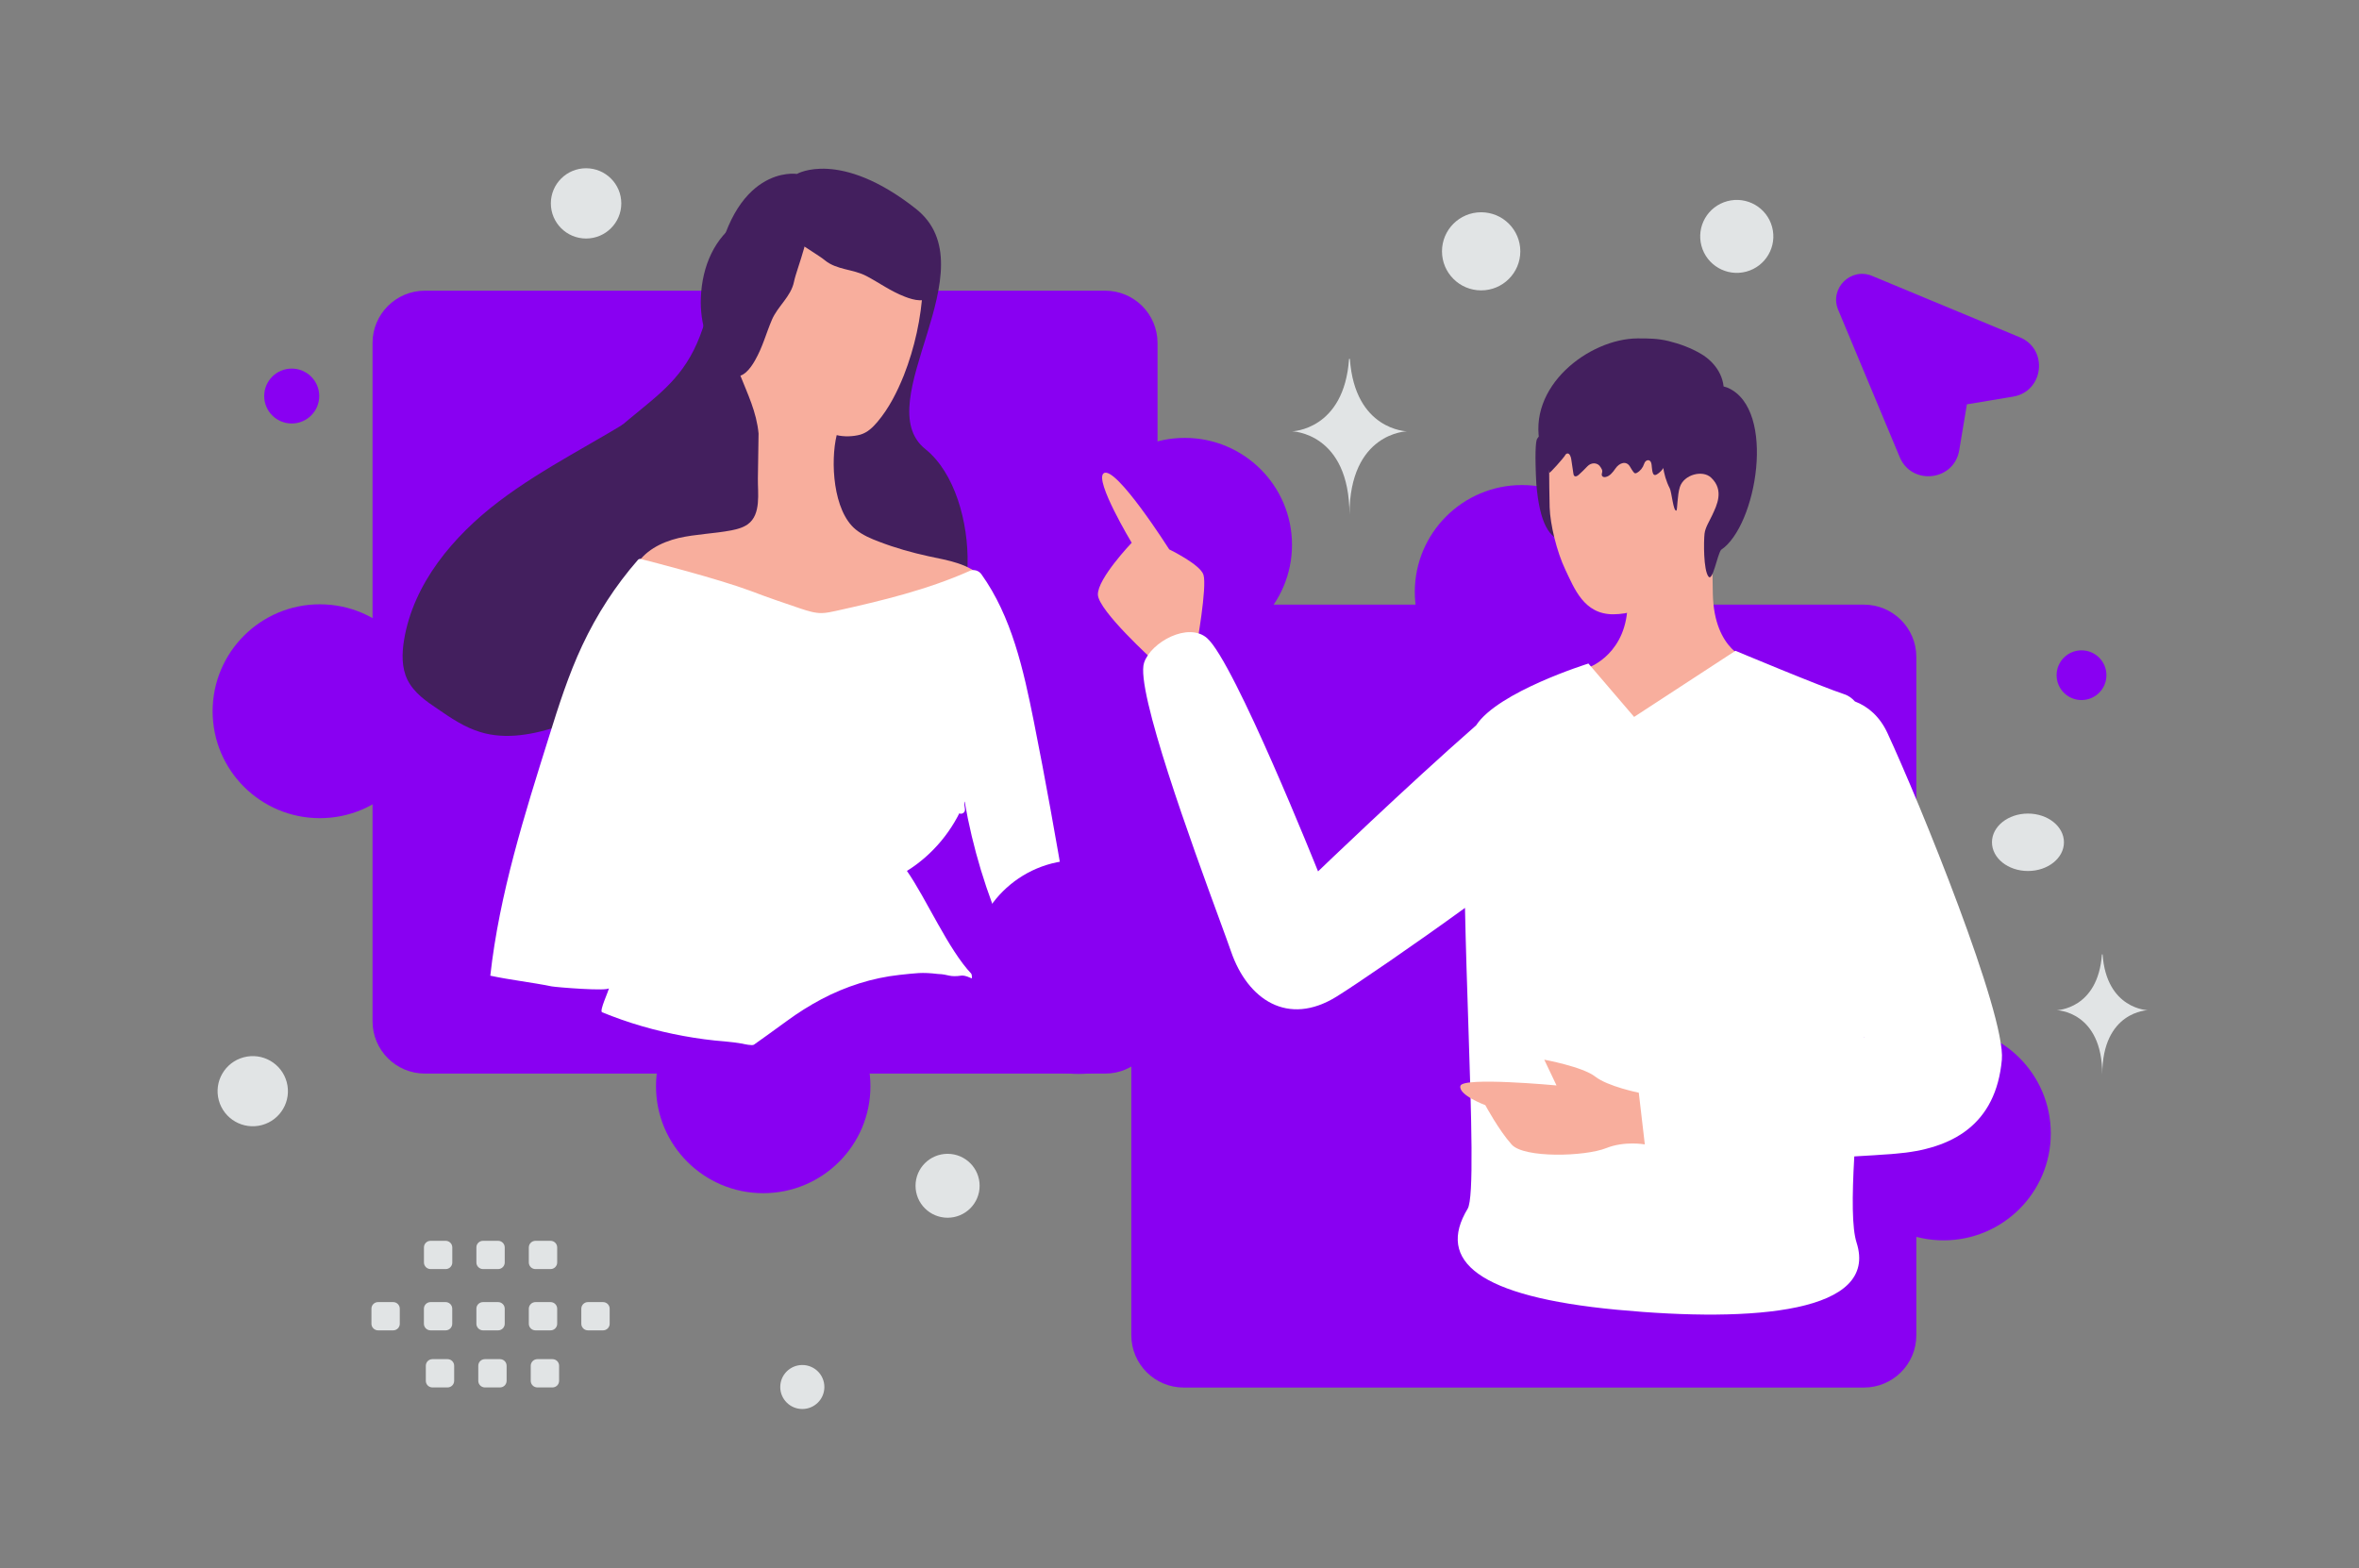<svg width="400" height="266" viewBox="0 0 400 266" fill="none" xmlns="http://www.w3.org/2000/svg">
<rect x="0" y="0" width="400" height="266" fill="#808080" stroke="none"/>
<g clip-path="url(#clip0_456_40)">
<path d="M187.386 49.297H72.057C67.148 49.297 63.169 53.267 63.169 58.163V173.204C63.169 178.101 67.148 182.071 72.057 182.071H187.386C192.295 182.071 196.275 178.101 196.275 173.204V58.163C196.275 53.267 192.295 49.297 187.386 49.297Z" fill="#8900F2"/>
<path d="M129.414 202.355C139.454 202.355 147.593 194.236 147.593 184.222C147.593 174.207 139.454 166.088 129.414 166.088C119.374 166.088 111.235 174.207 111.235 184.222C111.235 194.236 119.374 202.355 129.414 202.355Z" fill="#8900F2"/>
<path d="M54.233 138.754C64.273 138.754 72.412 130.635 72.412 120.62C72.412 110.605 64.273 102.486 54.233 102.486C44.193 102.486 36.054 110.605 36.054 120.62C36.054 130.635 44.193 138.754 54.233 138.754Z" fill="#8900F2"/>
<path d="M200.897 110.531C210.937 110.531 219.076 102.412 219.076 92.397C219.076 82.382 210.937 74.264 200.897 74.264C190.857 74.264 182.718 82.382 182.718 92.397C182.718 102.412 190.857 110.531 200.897 110.531Z" fill="#8900F2"/>
<path d="M135.129 29.496C135.129 29.496 124.081 27.744 121.114 47.198C117.817 68.826 109.014 65.268 95.035 82.83C86.865 93.092 95.463 111.215 112.934 110.855C130.406 110.505 146.185 105.466 156.235 107.622C166.286 109.778 166.838 84.101 156.922 76.179C147.005 68.257 168.147 45.507 155.264 35.377C142.381 25.246 135.129 29.496 135.129 29.496Z" fill="#431F5E"/>
<path d="M69.09 115.283C68.082 113.218 68.143 110.819 68.507 108.58C70.081 98.97 76.833 90.939 84.572 85.054C92.337 79.154 101.223 74.942 109.392 69.655C111.512 68.278 113.637 66.795 116.071 66.051C118.505 65.307 121.334 65.387 123.345 66.953C124.764 68.051 125.584 69.75 126.061 71.449C127.107 75.169 126.706 79.108 126.068 82.882C125.27 87.642 124.1 92.352 122.177 96.727C120.635 100.256 118.126 103.887 114.356 104.578C113.265 108.796 111.018 112.748 107.867 115.772C104.264 119.24 99.694 121.507 94.953 123.091C90.584 124.553 85.805 125.507 81.41 124.143C78.802 123.348 76.505 121.818 74.258 120.258C72.253 118.929 70.173 117.474 69.09 115.283ZM108.575 108.875L111.154 104.791C110.605 104.847 110.085 104.954 109.561 105.166C108.145 105.777 107.293 108.002 108.575 108.875Z" fill="#431F5E"/>
<path d="M156.368 46.603C156.502 47.325 156.526 48.082 156.477 48.946C156.184 53.984 155.097 58.974 153.256 63.664C152.13 66.457 150.753 69.209 148.804 71.521C147.994 72.481 147.078 73.367 145.882 73.71C144.649 74.051 143.095 74.099 141.872 73.793C140.794 78.243 141.243 86.642 145.095 89.797C146.272 90.752 147.671 91.349 149.071 91.874C151.799 92.924 154.64 93.724 157.483 94.343C160.722 95.04 164.253 95.562 166.527 97.938C166.812 98.23 167.094 98.631 166.98 99.025C166.904 99.276 166.721 99.454 166.502 99.594C164.71 101.044 162.496 101.839 160.282 102.597C156.398 103.907 152.41 104.999 148.355 105.73C144.118 106.494 139.744 106.86 135.454 106.399C132.138 106.025 128.865 105.183 125.855 103.697C122.701 102.136 119.471 100.862 116.208 99.372C113.446 98.106 110.725 96.66 107.735 96.147C109.148 93.467 112.096 91.963 115.031 91.251C117.966 90.575 121.037 90.513 124.006 89.946C124.984 89.745 125.962 89.507 126.802 88.908C129.102 87.25 128.472 83.567 128.509 81.154L128.625 73.52C128.283 69.877 126.777 66.829 125.456 63.495C123.439 58.386 123.022 52.581 124.799 47.349C126.575 42.154 130.616 37.641 135.807 35.811C140.998 33.98 147.229 35.011 151.215 38.817C153.742 41.269 155.802 43.461 156.368 46.603Z" fill="#F8AE9D"/>
<path d="M140.404 30.371C145.578 29.795 150.292 32.322 153.788 36.24C156.729 39.524 158.457 43.859 158.37 48.214C158.358 48.837 158.288 49.514 157.936 50.073C157.001 51.413 154.969 50.92 153.449 50.323C150.972 49.369 149.128 47.974 146.883 46.797C144.637 45.621 141.91 45.793 139.9 44.169C138.003 42.603 131.488 39.304 131.313 36.754C131.092 33.637 136.816 31.091 139.208 30.574C139.551 30.467 139.949 30.419 140.404 30.371Z" fill="#431F5E"/>
<path d="M125.498 37.427C121.123 40.242 119.069 45.172 118.842 50.412C118.643 54.811 120.049 59.261 122.876 62.582C123.28 63.056 123.763 63.537 124.39 63.749C125.963 64.198 127.225 62.534 128.026 61.114C129.341 58.813 129.887 56.57 130.882 54.243C131.877 51.915 134.1 50.33 134.628 47.804C135.107 45.395 138.067 38.732 136.588 36.645C134.785 34.09 128.736 35.724 126.553 36.831C126.22 36.964 125.88 37.177 125.498 37.427Z" fill="#431F5E"/>
<path d="M164.413 96.826C165.104 96.512 165.931 96.741 166.391 97.36C171.553 104.57 173.546 113.604 175.291 122.311C177.271 132.209 179.033 142.141 180.723 152.071C180.824 152.577 180.888 153.118 180.664 153.583C180.44 154.048 179.931 154.292 179.459 154.501C176.476 155.933 173.458 157.328 170.475 158.759C167.264 151.471 164.926 143.764 163.565 135.928C161.65 140.761 158.192 144.959 153.781 147.701C157.068 152.397 160.794 161.046 164.739 165.176C165.258 166.66 164.467 165.447 163.107 165.447C160.863 165.773 160.946 165.237 159.026 165.176C156.25 164.846 155.323 165.049 152.538 165.331C147.908 165.837 143.409 167.281 139.296 169.452C137.251 170.538 135.289 171.772 133.426 173.145C131.819 174.345 127.841 177.166 127.841 177.166C127.548 177.378 126.181 177.069 125.857 176.992C124.914 176.832 123.964 176.71 123.011 176.625C120.63 176.445 118.216 176.12 115.875 175.688C111.159 174.825 106.521 173.494 102.071 171.662C101.643 171.331 103.171 168.185 103.253 167.574C103.172 168.149 94.409 167.439 93.544 167.282C90.089 166.581 86.592 166.205 83.137 165.468C84.684 151.588 88.933 138.182 93.107 124.883C94.739 119.65 96.408 114.416 98.722 109.481C101.185 104.224 104.365 99.302 108.187 94.929C108.297 94.823 108.478 94.753 108.622 94.792C110.456 95.252 121.642 98.123 127.207 100.188C130.043 101.275 132.917 102.256 135.827 103.236C136.976 103.613 138.163 103.992 139.354 103.974C140.149 103.95 140.946 103.782 141.707 103.613C149.46 101.894 157.215 100.03 164.413 96.826Z" fill="white"/>
<path d="M113.949 124.478C113.63 126.454 113.202 128.465 112.775 130.439C111.736 134.92 110.402 139.327 108.783 143.633C107.956 145.781 107.093 147.894 106.122 150.004C105.637 151.041 105.152 152.078 104.631 153.115C104.37 153.615 104.109 154.151 103.849 154.652C103.626 155.08 103.367 155.473 103.145 155.866C104.698 155.817 112.364 156.258 113.951 156.39M160.706 124.078C161.715 128.432 162.443 132.828 162.936 137.314" stroke="white" stroke-width="1.376" stroke-miterlimit="10" stroke-linecap="round"/>
<path d="M316.05 235.318H200.721C195.812 235.318 191.832 231.349 191.832 226.452V111.411C191.832 106.514 195.812 102.544 200.721 102.544H316.05C320.959 102.544 324.939 106.514 324.939 111.411V226.452C324.939 231.349 320.959 235.318 316.05 235.318Z" fill="#8900F2"/>
<path d="M258.078 82.26C268.118 82.26 276.257 90.379 276.257 100.394C276.257 110.409 268.118 118.527 258.078 118.527C248.038 118.527 239.898 110.409 239.898 100.394C239.898 90.379 248.038 82.26 258.078 82.26Z" fill="#8900F2"/>
<path d="M182.897 145.862C192.937 145.862 201.076 153.98 201.076 163.995C201.076 174.01 192.937 182.129 182.897 182.129C172.857 182.129 164.718 174.01 164.718 163.995C164.718 153.98 172.857 145.862 182.897 145.862Z" fill="#8900F2"/>
<path d="M329.56 174.084C339.601 174.084 347.74 182.203 347.74 192.218C347.74 202.233 339.601 210.352 329.56 210.352C319.52 210.352 311.381 202.233 311.381 192.218C311.381 182.203 319.52 174.084 329.56 174.084Z" fill="#8900F2"/>
<path d="M270.215 86.016C270.743 88.121 270.042 90.309 268.887 92.148C268.071 93.447 266.93 92.013 265.267 91.783C262.693 91.423 261.064 88.706 260.507 82.086C260.249 77.251 260.371 74.838 260.641 74.416C261.602 72.906 264.074 72.4 266.024 72.546" fill="#431F5E"/>
<path fill-rule="evenodd" clip-rule="evenodd" d="M202.902 109.544C202.902 109.544 204.709 99.501 204.059 97.468C203.505 95.71 198.261 93.176 198.261 93.176C198.261 93.176 189.139 78.803 187.143 80.267C185.519 81.453 191.894 92.049 191.894 92.049C191.894 92.049 186.081 98.132 186.162 100.851C186.243 103.57 195.649 112.082 195.649 112.082L202.902 109.544ZM296.647 111.903C296.647 111.903 290.64 110.497 290.431 100.679C290.223 90.86 290.369 87.509 290.369 87.509L276.128 87.27C276.128 87.27 275.984 98.213 275.982 102.171C275.976 110.787 269.561 113.115 269.561 113.115C269.561 113.115 270.094 122.537 282.084 123.209C291.445 123.735 296.647 111.903 296.647 111.903Z" fill="#F8AE9D"/>
<path fill-rule="evenodd" clip-rule="evenodd" d="M291.678 82.546C297.58 82.318 296.617 90.938 290.486 90.926C290.486 90.926 283.896 104.143 273.55 104.177C268.567 104.194 266.94 99.766 265.445 96.657C263.952 93.549 262.855 88.9 262.764 86.052C262.666 83.017 262.653 73.044 262.653 73.044L291.908 73.031L291.678 82.546Z" fill="#F8AE9D"/>
<path fill-rule="evenodd" clip-rule="evenodd" d="M269.337 112.53C269.337 112.53 253.995 117.307 250.298 123.014C238.388 133.45 223.493 147.783 223.493 147.783C223.493 147.783 209.306 112.266 204.669 108.217C201.495 105.447 195.172 108.872 193.994 112.393C192.481 116.915 202.197 143.441 206.787 155.968L206.787 155.969C207.676 158.396 208.373 160.297 208.757 161.411C211.556 169.509 218.364 174.154 226.649 169.007C229.989 166.932 239.929 160.133 248.408 153.97C248.541 160.445 248.764 167.268 248.976 173.748V173.748C249.492 189.491 249.941 203.209 248.861 204.992C243.513 213.828 250.624 219.893 274.167 222.122C297.71 224.35 318.596 222.526 314.806 210.734C314.016 208.277 314.026 202.988 314.42 196.118C316.727 195.995 319.031 195.844 321.334 195.663C331.16 194.891 338.426 190.68 339.439 179.743C340.149 172.084 325.521 136.127 320.036 124.304C318.753 121.538 316.769 119.815 314.521 118.957C313.998 118.374 313.409 117.965 312.747 117.747C308.717 116.423 294.271 110.368 294.271 110.368L277.086 121.584L269.337 112.53ZM316.012 175.823L316.05 175.923L316.003 175.929L316.012 175.823Z" fill="white"/>
<path fill-rule="evenodd" clip-rule="evenodd" d="M277.879 185.313C277.879 185.313 272.638 184.262 270.493 182.582C268.348 180.903 261.851 179.715 261.851 179.715L263.929 184.081C263.929 184.081 248.007 182.59 247.63 184.157C247.253 185.724 251.858 187.427 251.858 187.427C251.858 187.427 254.129 191.659 256.328 194.111C258.408 196.432 268.743 196.156 272.366 194.707C275.497 193.456 278.901 194.082 278.901 194.082L277.879 185.313Z" fill="#F8AE9D"/>
<path d="M290.072 73.438C289.21 74.564 287.689 74.812 286.436 75.035C284.753 75.334 283.919 75.958 283.045 77.631C282.492 78.7 281.938 79.871 280.948 80.45C280.141 80.924 280.165 79.725 280.046 78.798C280.034 78.712 280.017 78.626 279.995 78.541C279.802 77.801 279.014 77.925 278.786 78.655C278.576 79.317 278.127 79.877 277.556 80.189C277.463 80.24 277.364 80.284 277.265 80.265C277.131 80.246 277.026 80.119 276.939 80.004C276.757 79.766 276.576 79.464 276.39 79.144C275.773 78.087 274.597 78.458 273.908 79.47C273.477 80.1 272.965 80.749 272.26 80.895C272.032 80.946 271.747 80.908 271.642 80.685C271.508 80.411 271.718 80.138 271.683 79.858C271.654 79.597 271.543 79.483 271.42 79.26C270.944 78.401 269.837 78.369 269.163 79.085C268.694 79.583 268.205 80.061 267.697 80.52C267.482 80.711 267.167 80.901 266.952 80.711C266.835 80.609 266.806 80.437 266.783 80.271C266.66 79.464 266.544 78.655 266.421 77.847C266.351 77.395 266.113 76.804 265.705 76.918C265.506 76.976 265.39 77.186 265.279 77.376C265.145 77.618 262.75 80.373 262.704 80.164C262.331 78.598 261.568 77.173 261.195 75.608C258.782 65.535 269.486 57.436 277.661 57.391C279.479 57.378 281.14 57.408 282.905 57.835C284.787 58.293 286.774 59.02 288.481 60.044C290.876 61.476 292.688 64.078 292.222 67.183" fill="#431F5E"/>
<path d="M283.424 70.182C282.272 71.497 281.966 73.347 281.859 75.095C281.701 77.731 281.916 80.47 283.125 82.81C283.469 83.476 283.724 86.773 284.255 86.591C284.424 86.533 284.396 83.977 284.843 82.599C285.532 80.464 288.708 79.65 290.137 81C292.42 83.146 291.081 85.754 290.324 87.376C289.872 88.355 289.154 89.454 289.03 90.49C288.877 91.817 288.832 96.651 289.691 97.778C290.408 98.723 291.172 94.157 291.821 93.257C297.87 89.225 301.241 69.493 293.031 65.792C291.782 65.228 287.928 64.938 286.758 65.655" fill="#431F5E"/>
<path d="M333.772 55.291L342.641 60.245L343.261 62.368L342.109 64.933C340.423 65.493 336.734 66.596 335.457 66.526C334.18 66.455 332.501 67.676 331.821 68.295C331.585 69.651 331.093 72.523 331.023 73.16C330.952 73.797 329.693 77.023 329.072 78.557H324.726L323.129 75.018L315.414 56.706L313.729 50.16L314.882 48.391L320.558 50.867L333.772 55.291Z" fill="#8900F2"/>
<path fill-rule="evenodd" clip-rule="evenodd" d="M317.445 46.794C313.815 45.285 310.173 48.918 311.686 52.539L322.121 77.521C324.162 82.407 331.34 81.581 332.213 76.361L333.515 68.569L341.326 67.27C346.56 66.4 347.388 59.239 342.49 57.203L317.445 46.794ZM314.938 51.187C314.636 50.463 315.364 49.736 316.09 50.038L341.135 60.448C342.768 61.126 342.492 63.513 340.747 63.803L332.936 65.102C332.211 65.222 331.543 65.565 331.023 66.083C330.504 66.601 330.16 67.268 330.04 67.99L328.737 75.782C328.447 77.523 326.054 77.798 325.373 76.169L314.938 51.187Z" fill="#8900F2"/>
<path fill-rule="evenodd" clip-rule="evenodd" d="M64.103 220.825H66.669C66.966 220.825 67.251 220.943 67.46 221.152C67.671 221.362 67.789 221.646 67.789 221.942V224.501C67.789 224.797 67.671 225.081 67.46 225.291C67.251 225.5 66.966 225.618 66.669 225.618H64.103C63.807 225.617 63.523 225.499 63.313 225.289C63.103 225.08 62.985 224.797 62.984 224.501V221.942C62.979 221.328 63.483 220.825 64.103 220.825ZM72.998 220.825H75.563C75.86 220.826 76.144 220.944 76.354 221.154C76.563 221.363 76.682 221.646 76.683 221.942V224.501C76.683 224.797 76.565 225.081 76.355 225.291C76.145 225.5 75.86 225.618 75.563 225.618H72.998C72.701 225.617 72.417 225.499 72.207 225.289C71.998 225.08 71.879 224.797 71.878 224.501V221.942C71.879 221.646 71.998 221.363 72.207 221.153C72.417 220.944 72.701 220.826 72.998 220.825ZM81.898 220.825H84.463C84.76 220.826 85.044 220.944 85.254 221.154C85.464 221.363 85.582 221.646 85.584 221.942V224.501C85.583 224.797 85.465 225.081 85.255 225.291C85.045 225.5 84.76 225.618 84.463 225.618H81.898C81.602 225.617 81.317 225.499 81.108 225.289C80.898 225.08 80.78 224.797 80.779 224.501V221.942C80.773 221.328 81.278 220.825 81.898 220.825ZM90.792 220.825H93.358C93.654 220.826 93.938 220.944 94.148 221.154C94.358 221.363 94.476 221.646 94.478 221.942V224.501C94.478 224.797 94.359 225.081 94.149 225.291C93.939 225.5 93.655 225.618 93.358 225.618H90.792C90.495 225.618 90.21 225.5 89.999 225.291C89.788 225.082 89.669 224.798 89.668 224.501V221.942C89.671 221.646 89.79 221.363 90.001 221.154C90.211 220.945 90.496 220.827 90.792 220.825ZM99.688 220.825H102.253C102.551 220.825 102.836 220.943 103.047 221.152C103.258 221.361 103.377 221.645 103.378 221.942V224.501C103.378 224.648 103.349 224.793 103.292 224.929C103.235 225.065 103.152 225.188 103.048 225.292C102.943 225.396 102.819 225.478 102.683 225.534C102.547 225.59 102.401 225.618 102.253 225.618H99.688C99.391 225.617 99.107 225.499 98.897 225.29C98.688 225.08 98.569 224.797 98.568 224.501V221.942C98.569 221.646 98.688 221.363 98.897 221.154C99.107 220.944 99.391 220.826 99.688 220.825ZM73.324 230.5H75.89C76.186 230.501 76.471 230.619 76.68 230.828C76.89 231.037 77.008 231.321 77.009 231.617V234.181C77.008 234.477 76.89 234.76 76.68 234.97C76.471 235.179 76.186 235.297 75.89 235.298H73.324C73.027 235.298 72.743 235.18 72.533 234.971C72.323 234.761 72.205 234.477 72.204 234.181V231.622C72.204 231.475 72.232 231.329 72.288 231.193C72.344 231.057 72.426 230.933 72.53 230.828C72.634 230.724 72.758 230.641 72.894 230.585C73.031 230.529 73.177 230.5 73.324 230.5ZM82.219 230.5H84.784C85.081 230.501 85.365 230.619 85.574 230.828C85.784 231.037 85.902 231.321 85.903 231.617V234.181C85.902 234.477 85.784 234.76 85.574 234.97C85.365 235.179 85.081 235.297 84.784 235.298H82.219C81.922 235.297 81.638 235.179 81.428 234.969C81.218 234.76 81.1 234.477 81.099 234.181V231.622C81.098 231.475 81.126 231.329 81.182 231.193C81.238 231.057 81.32 230.933 81.424 230.829C81.529 230.724 81.652 230.642 81.789 230.585C81.925 230.529 82.071 230.5 82.219 230.5ZM91.114 230.5H93.679C93.977 230.5 94.262 230.617 94.473 230.827C94.683 231.036 94.803 231.32 94.804 231.617V234.181C94.803 234.478 94.683 234.762 94.473 234.971C94.262 235.18 93.977 235.298 93.679 235.298H91.114C90.817 235.297 90.533 235.179 90.323 234.969C90.113 234.76 89.995 234.477 89.994 234.181V231.622C89.994 231.325 90.112 231.041 90.322 230.831C90.531 230.62 90.816 230.501 91.114 230.5ZM81.898 210.432H84.463C84.76 210.433 85.044 210.551 85.254 210.76C85.464 210.969 85.582 211.253 85.584 211.548V214.107C85.583 214.404 85.465 214.688 85.255 214.897C85.045 215.107 84.76 215.224 84.463 215.225H81.898C81.602 215.223 81.317 215.105 81.108 214.896C80.898 214.687 80.78 214.403 80.779 214.107V211.548C80.773 210.935 81.278 210.432 81.898 210.432ZM73.007 210.432H75.572C75.869 210.433 76.153 210.551 76.363 210.76C76.573 210.969 76.691 211.253 76.692 211.548V214.107C76.692 214.403 76.574 214.687 76.364 214.897C76.154 215.106 75.869 215.224 75.572 215.225H73.007C72.71 215.223 72.426 215.105 72.216 214.896C72.007 214.687 71.888 214.403 71.887 214.107V211.548C71.882 210.935 72.387 210.432 73.007 210.432ZM90.792 210.432H93.358C93.654 210.433 93.938 210.551 94.148 210.76C94.358 210.969 94.476 211.253 94.478 211.548V214.107C94.478 214.404 94.359 214.688 94.149 214.897C93.939 215.107 93.655 215.224 93.358 215.225H90.792C90.495 215.224 90.21 215.107 89.999 214.897C89.788 214.688 89.669 214.404 89.668 214.107V211.548C89.671 211.252 89.79 210.969 90.001 210.76C90.211 210.551 90.496 210.433 90.792 210.432Z" fill="#E1E4E5"/>
<path d="M49.465 71.82C46.887 71.82 44.798 69.736 44.798 67.165C44.798 64.594 46.887 62.51 49.465 62.51C52.042 62.51 54.131 64.594 54.131 67.165C54.131 69.736 52.042 71.82 49.465 71.82Z" fill="#8900F2"/>
<path d="M352.949 118.723C350.615 118.723 348.723 116.836 348.723 114.508C348.723 112.18 350.615 110.293 352.949 110.293C355.282 110.293 357.174 112.18 357.174 114.508C357.174 116.836 355.282 118.723 352.949 118.723Z" fill="#8900F2"/>
<path d="M160.676 206.517C157.675 206.517 155.242 204.091 155.242 201.097C155.242 198.104 157.675 195.678 160.676 195.678C163.676 195.678 166.109 198.104 166.109 201.097C166.109 204.091 163.676 206.517 160.676 206.517Z" fill="#E1E4E5"/>
<path d="M136.043 238.956C133.977 238.956 132.302 237.286 132.302 235.225C132.302 233.165 133.977 231.494 136.043 231.494C138.109 231.494 139.783 233.165 139.783 235.225C139.783 237.286 138.109 238.956 136.043 238.956Z" fill="#E1E4E5"/>
<path d="M99.377 40.451C96.079 40.451 93.404 37.784 93.404 34.493C93.404 31.203 96.079 28.535 99.377 28.535C102.676 28.535 105.35 31.203 105.35 34.493C105.35 37.784 102.676 40.451 99.377 40.451Z" fill="#E1E4E5"/>
<path d="M251.15 49.246C247.482 49.246 244.509 46.28 244.509 42.622C244.509 38.964 247.482 35.998 251.15 35.998C254.817 35.998 257.79 38.964 257.79 42.622C257.79 46.28 254.817 49.246 251.15 49.246Z" fill="#E1E4E5"/>
<path d="M48.619 183.516C49.471 186.689 47.583 189.951 44.402 190.801C41.221 191.651 37.951 189.768 37.099 186.595C36.247 183.422 38.135 180.16 41.316 179.31C44.497 178.46 47.767 180.343 48.619 183.516Z" fill="#E1E4E5"/>
<path d="M343.868 147.714C340.497 147.714 337.765 145.534 337.765 142.844C337.765 140.155 340.497 137.975 343.868 137.975C347.238 137.975 349.97 140.155 349.97 142.844C349.97 145.534 347.238 147.714 343.868 147.714Z" fill="#E1E4E5"/>
<path d="M300.484 38.49C301.371 41.79 299.408 45.182 296.099 46.067C292.791 46.951 289.39 44.992 288.504 41.692C287.617 38.392 289.58 35 292.889 34.116C296.197 33.231 299.598 35.19 300.484 38.49Z" fill="#E1E4E5"/>
<path d="M356.409 161.852H356.521C357.186 171.178 364.196 171.321 364.196 171.321C364.196 171.321 356.466 171.471 356.466 182.247C356.466 171.471 348.737 171.321 348.737 171.321C348.737 171.321 355.744 171.178 356.409 161.852ZM228.749 60.869H228.891C229.73 72.962 238.569 73.148 238.569 73.148C238.569 73.148 228.822 73.341 228.822 87.314C228.822 73.341 219.076 73.148 219.076 73.148C219.076 73.148 227.911 72.962 228.749 60.869Z" fill="#E1E4E5"/>
</g>
<defs>
<clipPath id="clip0_456_40">
<rect width="400" height="266" fill="white"/>
</clipPath>
</defs>
</svg>
